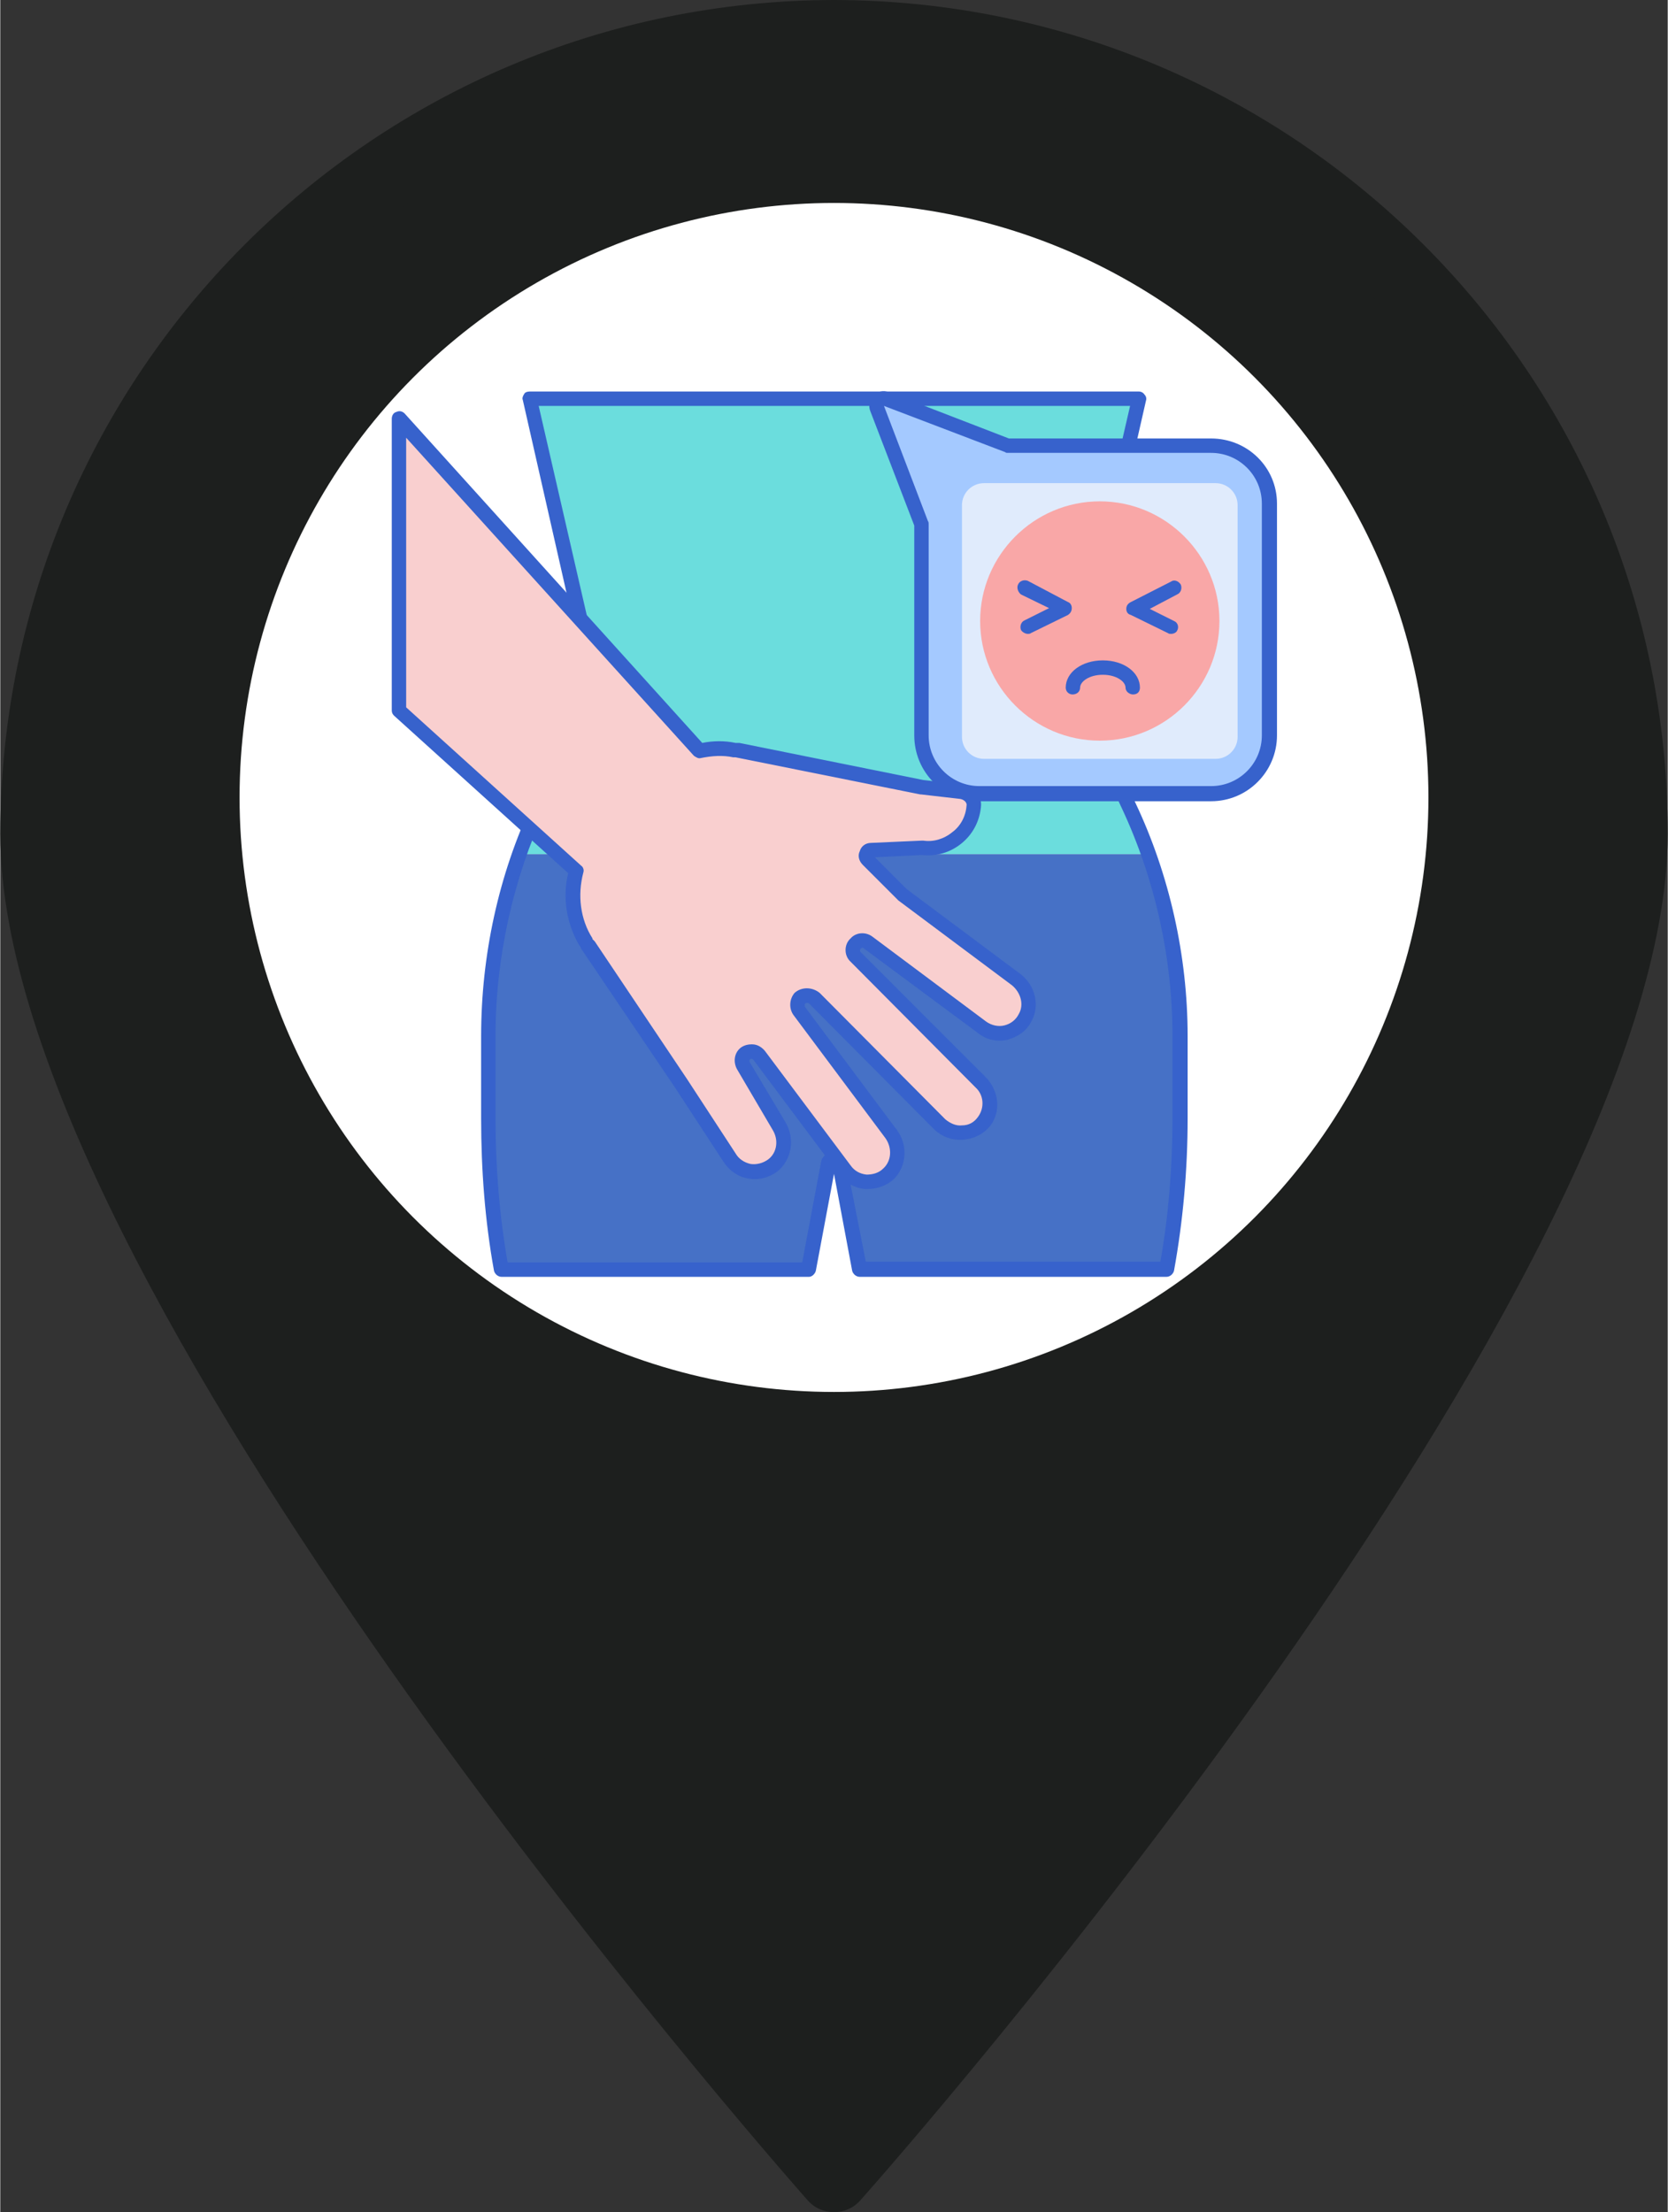 <?xml version="1.0" encoding="UTF-8"?>
<!DOCTYPE svg PUBLIC "-//W3C//DTD SVG 1.1//EN" "http://www.w3.org/Graphics/SVG/1.1/DTD/svg11.dtd">
<!-- Creator: CorelDRAW X7 -->
<svg xmlns="http://www.w3.org/2000/svg" xml:space="preserve" width="9.418in" height="12.489in" version="1.1" style="shape-rendering:geometricPrecision; text-rendering:geometricPrecision; image-rendering:optimizeQuality; fill-rule:evenodd; clip-rule:evenodd"
viewBox="0 0 2202 2921"
 xmlns:xlink="http://www.w3.org/1999/xlink">
 <rect x="0" y="0" width="2202" height="2921" fill="#333333" stroke="none"/>
 <defs>
  <style type="text/css">
   <![CDATA[
    .fil0 {fill:#1D1F1E}
    .fil5 {fill:#3762CC}
    .fil4 {fill:#4671C6}
    .fil3 {fill:#6BDDDD}
    .fil6 {fill:#A4C9FF}
    .fil7 {fill:#E0EBFC}
    .fil8 {fill:#F9A7A7}
    .fil2 {fill:#F9CFCF}
    .fil1 {fill:white}
   ]]>
  </style>
 </defs>
 <g id="Layer_x0020_1">
  <g id="_2009931934736">
   <path class="fil0" d="M1065 2831c-239,-278 -1017,-1224 -1017,-1730 0,-582 471,-1053 1053,-1053 582,0 1054,471 1054,1053 0,506 -779,1452 -1017,1730l-37 42 -36 -42zm36 -2448c-370,0 -670,300 -670,670 0,371 300,671 670,671 370,0 671,-300 671,-671 -1,-370 -301,-670 -671,-670zm0 0z" data-original="#78B9EB" data-old_color="#ffffff"/>
   <g>
    <path class="fil0" d="M1101 0c-608,1 -1100,493 -1101,1101 0,593 1022,1754 1065,1803 9,11 22,17 36,17 14,0 27,-6 36,-17 44,-49 1065,-1210 1065,-1803 0,-608 -493,-1100 -1101,-1101zm0 96c555,0 1005,450 1006,1005 0,498 -822,1485 -1006,1698 -183,-213 -1005,-1200 -1005,-1698 0,-555 450,-1005 1005,-1005zm0 0z" data-original="#000000" data-old_color="#ffffff"/>
    <path class="fil0" d="M1101 335c-396,0 -718,322 -718,718 0,397 322,719 718,719 397,0 718,-322 718,-719 0,-396 -321,-717 -718,-718zm0 1341c-344,0 -622,-279 -622,-623 0,-343 278,-622 622,-622 344,0 623,279 623,622 -1,344 -279,622 -623,623zm0 0z" data-original="#000000" data-old_color="#ffffff"/>
    <path class="fil0" d="M1005 1005l192 0 0 96 -192 0 0 -96zm0 0z" data-original="#000000" data-old_color="#ffffff"/>
    <path class="fil0" d="M1245 1005l96 0 0 96 -96 0 0 -96zm0 0z" data-original="#000000" data-old_color="#ffffff"/>
    <path class="fil0" d="M862 1005l96 0 0 96 -96 0 0 -96zm0 0z" data-original="#000000" data-old_color="#ffffff"/>
   </g>
  </g>
  <circle class="fil1" cx="1101" cy="1053" r="785"/>
  <g id="rape.svg">
   <path class="fil2" d="M1491 1063l-40 -84c-15,-32 -22,-67 -22,-102 0,-7 0,-14 1,-21l1 -9 73 -321 -805 0 73 322 1 8c1,7 1,14 1,21 0,35 -8,70 -22,103l-40 84c-44,95 -67,199 -67,304l0 109c0,67 6,133 17,199l406 0 26 -140c1,-3 3,-6 7,-6 4,0 6,3 7,6l27 140 405 0c12,-66 18,-133 18,-200l0 -108c0,-105 -23,-209 -67,-305zm0 0z"/>
   <path class="fil3" d="M1430 848l74 -322 -805 0 73 322 1 8c1,7 1,14 1,21 0,35 -8,70 -22,103l-40 84c-9,21 -18,42 -26,64l831 0c-8,-22 -16,-43 -26,-64l-40 -84c-15,-33 -22,-68 -22,-103 0,-7 0,-13 1,-21l0 -8zm0 0z"/>
   <path class="fil4" d="M645 1368l0 109c0,67 6,133 17,199l406 0 26 -140c1,-3 3,-6 7,-6 4,0 6,3 7,6l27 140 405 0c12,-66 18,-133 18,-200l0 -108c0,-82 -14,-163 -41,-240l-831 0c-27,77 -41,158 -41,240zm0 0z"/>
   <path class="fil5" d="M1540 1686l-405 0c-5,0 -9,-4 -10,-8l-24 -128 -24 128c-1,4 -5,8 -9,8l-406 0c-5,0 -9,-4 -10,-8 -12,-66 -17,-134 -17,-201l0 -109c0,-106 23,-213 68,-308l39 -85c15,-30 22,-64 22,-98 0,-7 0,-13 -1,-20l0 -7 -73 -322c-1,-2 0,-5 2,-8 1,-2 4,-3 7,-3l805 0c2,0 5,1 7,4 2,2 3,5 2,8l-73 321 -1 7c0,7 -1,13 -1,20 0,34 8,68 22,98l39 85c45,95 69,202 69,308l0 109c0,67 -6,135 -18,201 -1,4 -5,8 -10,8l0 0zm-397 -20l389 0c11,-62 16,-126 16,-190l0 -108c0,-103 -23,-207 -67,-301l-39 -84c-15,-33 -23,-70 -23,-106 0,-8 0,-15 1,-21l1 -9c0,-1 0,-2 0,-3l71 -308 -781 0 71 309 0 2 1 9c0,7 1,14 1,21 0,36 -8,73 -24,106l-40 85c-43,93 -66,197 -66,300l0 109c0,63 5,127 16,190l389 0 25 -133c1,-7 9,-13 16,-13 8,0 15,6 17,13l26 132zm0 0z"/>
   <path class="fil2" d="M1342 1294l-151 -112 -46 -47c-5,-4 -2,-12 5,-12l67 -3c35,4 65,-21 68,-55 1,-10 -6,-18 -16,-19l-52 -7 -243 -48c-1,0 -2,0 -4,0l0 0c-15,-3 -31,-3 -46,1l-398 -439 0 385 235 212c-9,32 -5,66 13,94l1 1c1,1 1,2 2,3l123 183 63 97c12,20 39,25 57,10 16,-11 19,-34 9,-51l-48 -80c-2,-5 -2,-11 2,-16 6,-5 15,-4 20,2l113 151c13,18 40,21 58,5 14,-14 15,-36 3,-52l-121 -163c-4,-5 -4,-12 1,-16 5,-6 14,-6 18,0l167 166c16,16 43,15 57,-4 13,-16 10,-38 -4,-52l-165 -165c-5,-5 -5,-13 0,-18 4,-4 11,-5 17,-2l150 113c19,13 46,8 58,-13 8,-16 2,-38 -13,-49l0 0zm0 0z"/>
   <path class="fil5" d="M1146 1570c-1,0 -3,0 -4,0 -13,-1 -26,-8 -34,-19l-113 -151c-1,-1 -2,-2 -3,-2 0,0 -1,0 -2,1 -1,1 -1,3 0,4l47 79c13,22 8,50 -11,65 -11,8 -25,12 -39,9 -13,-2 -25,-11 -32,-22l-64 -98 -123 -182c-1,-1 -1,-2 -2,-4l0 0c0,-1 -1,-1 -1,-1 -17,-29 -23,-63 -15,-96l-230 -208c-2,-2 -3,-4 -3,-7l0 -385c0,-4 2,-8 6,-9 4,-2 8,-1 11,2l393 435c15,-3 30,-3 44,0l1 0c1,0 2,0 3,0l1 0 243 49 52 6c15,2 26,15 24,30 -2,19 -11,36 -26,48 -15,12 -33,17 -52,15l-62 3 42 42 150 112c20,15 26,42 15,62 -6,13 -18,21 -32,25 -14,3 -28,0 -39,-9l-151 -112c-1,-1 -2,-1 -4,1 -1,1 -1,3 0,4l165 165c18,18 21,46 6,65 -9,11 -22,17 -36,18 -14,1 -27,-4 -37,-13l-166 -167c-1,-1 -3,-1 -5,0 -1,1 -1,3 0,5l121 162c15,20 13,48 -4,65 -9,8 -21,13 -34,13l0 0zm-154 -191l1 0c7,0 13,4 17,9l113 151c5,7 12,11 21,12 8,0 16,-2 22,-8 11,-10 12,-27 3,-40l-121 -162c-7,-9 -6,-22 1,-30 9,-8 23,-8 33,0l166 167c6,5 14,9 22,8 9,0 16,-4 21,-11 9,-12 8,-29 -3,-39l-165 -166c-9,-8 -9,-23 0,-31 7,-8 20,-9 29,-2l150 112c7,5 16,7 24,5 8,-2 15,-7 19,-15 7,-12 3,-28 -9,-38l-150 -112c0,0 0,0 -1,-1l-46 -46c-5,-5 -7,-12 -4,-18 2,-7 8,-11 15,-11l67 -3 2 0c13,2 27,-2 38,-11 11,-8 18,-21 19,-35 1,-4 -3,-8 -8,-9l-52 -6c0,0 0,0 -1,0l-244 -49c-1,0 -2,0 -2,0 0,0 0,0 -1,0 -14,-3 -28,-2 -43,1 -3,1 -6,-1 -9,-3l-380 -420 0 356 231 209c3,2 4,6 3,9 -8,30 -4,62 12,87l0 1c1,1 2,2 3,3l122 182 64 98c4,7 11,12 20,14 8,1 16,-1 23,-6 12,-9 14,-26 6,-39l-47 -80c-5,-9 -4,-20 3,-27 4,-4 10,-6 16,-6l0 0zm0 0z"/>
   <path class="fil6" d="M1216 971l0 -279 -58 -152c-3,-8 5,-15 12,-13l160 62 269 0c42,0 77,34 77,76l0 307c0,42 -35,77 -77,77l-306 0c-42,-1 -77,-35 -77,-78zm0 0z"/>
   <path class="fil7" d="M1605 638l-306 0c-16,0 -29,13 -29,29l0 306c0,16 13,29 29,29l306 0c16,0 29,-13 29,-29l0 -306c0,-16 -13,-29 -29,-29l0 0zm0 0z"/>
   <path class="fil5" d="M1599 1058l-306 0c-48,0 -86,-39 -86,-87l0 -277 -58 -151c-3,-7 -1,-15 4,-21 5,-5 13,-7 21,-4l158 61 267 0c48,0 87,38 87,86l0 306c0,48 -39,87 -87,87zm-432 -522l58 152c1,1 1,3 1,4l0 279c0,37 30,67 67,67l306 0c37,0 67,-30 67,-67l0 -306c0,-37 -30,-67 -67,-67l-269 0c-1,0 -2,0 -3,-1l-160 -61zm0 0z"/>
   <path class="fil8" d="M1610 820c0,87 -71,158 -158,158 -87,0 -158,-71 -158,-158 0,-87 71,-158 158,-158 87,0 158,71 158,158zm0 0z"/>
   <g>
    <path class="fil5" d="M1496 917c-5,0 -10,-4 -10,-9 0,-8 -12,-17 -30,-17 -18,0 -30,9 -30,17 0,5 -4,9 -10,9 -5,0 -9,-4 -9,-9 0,-20 21,-36 49,-36 28,0 49,16 49,36 0,5 -3,9 -9,9l0 0zm0 0z"/>
    <path class="fil5" d="M1357 837c-3,0 -7,-2 -9,-5 -2,-5 0,-11 5,-13l32 -16 -37 -18c-4,-3 -6,-9 -4,-13 2,-5 8,-7 13,-5l53 28c3,1 5,4 5,8 0,4 -2,7 -5,9l-49 24c-1,1 -3,1 -4,1l0 0zm0 0z"/>
    <path class="fil5" d="M1546 837c-1,0 -3,0 -4,-1l-49 -24c-4,-1 -6,-4 -6,-8 0,-4 2,-7 6,-9l53 -27c4,-3 10,-1 13,4 2,5 0,11 -5,13l-36 19 32 16c5,2 7,8 4,13 -1,2 -4,4 -8,4l0 0zm0 0z"/>
   </g>
  </g>
 </g>
</svg>
